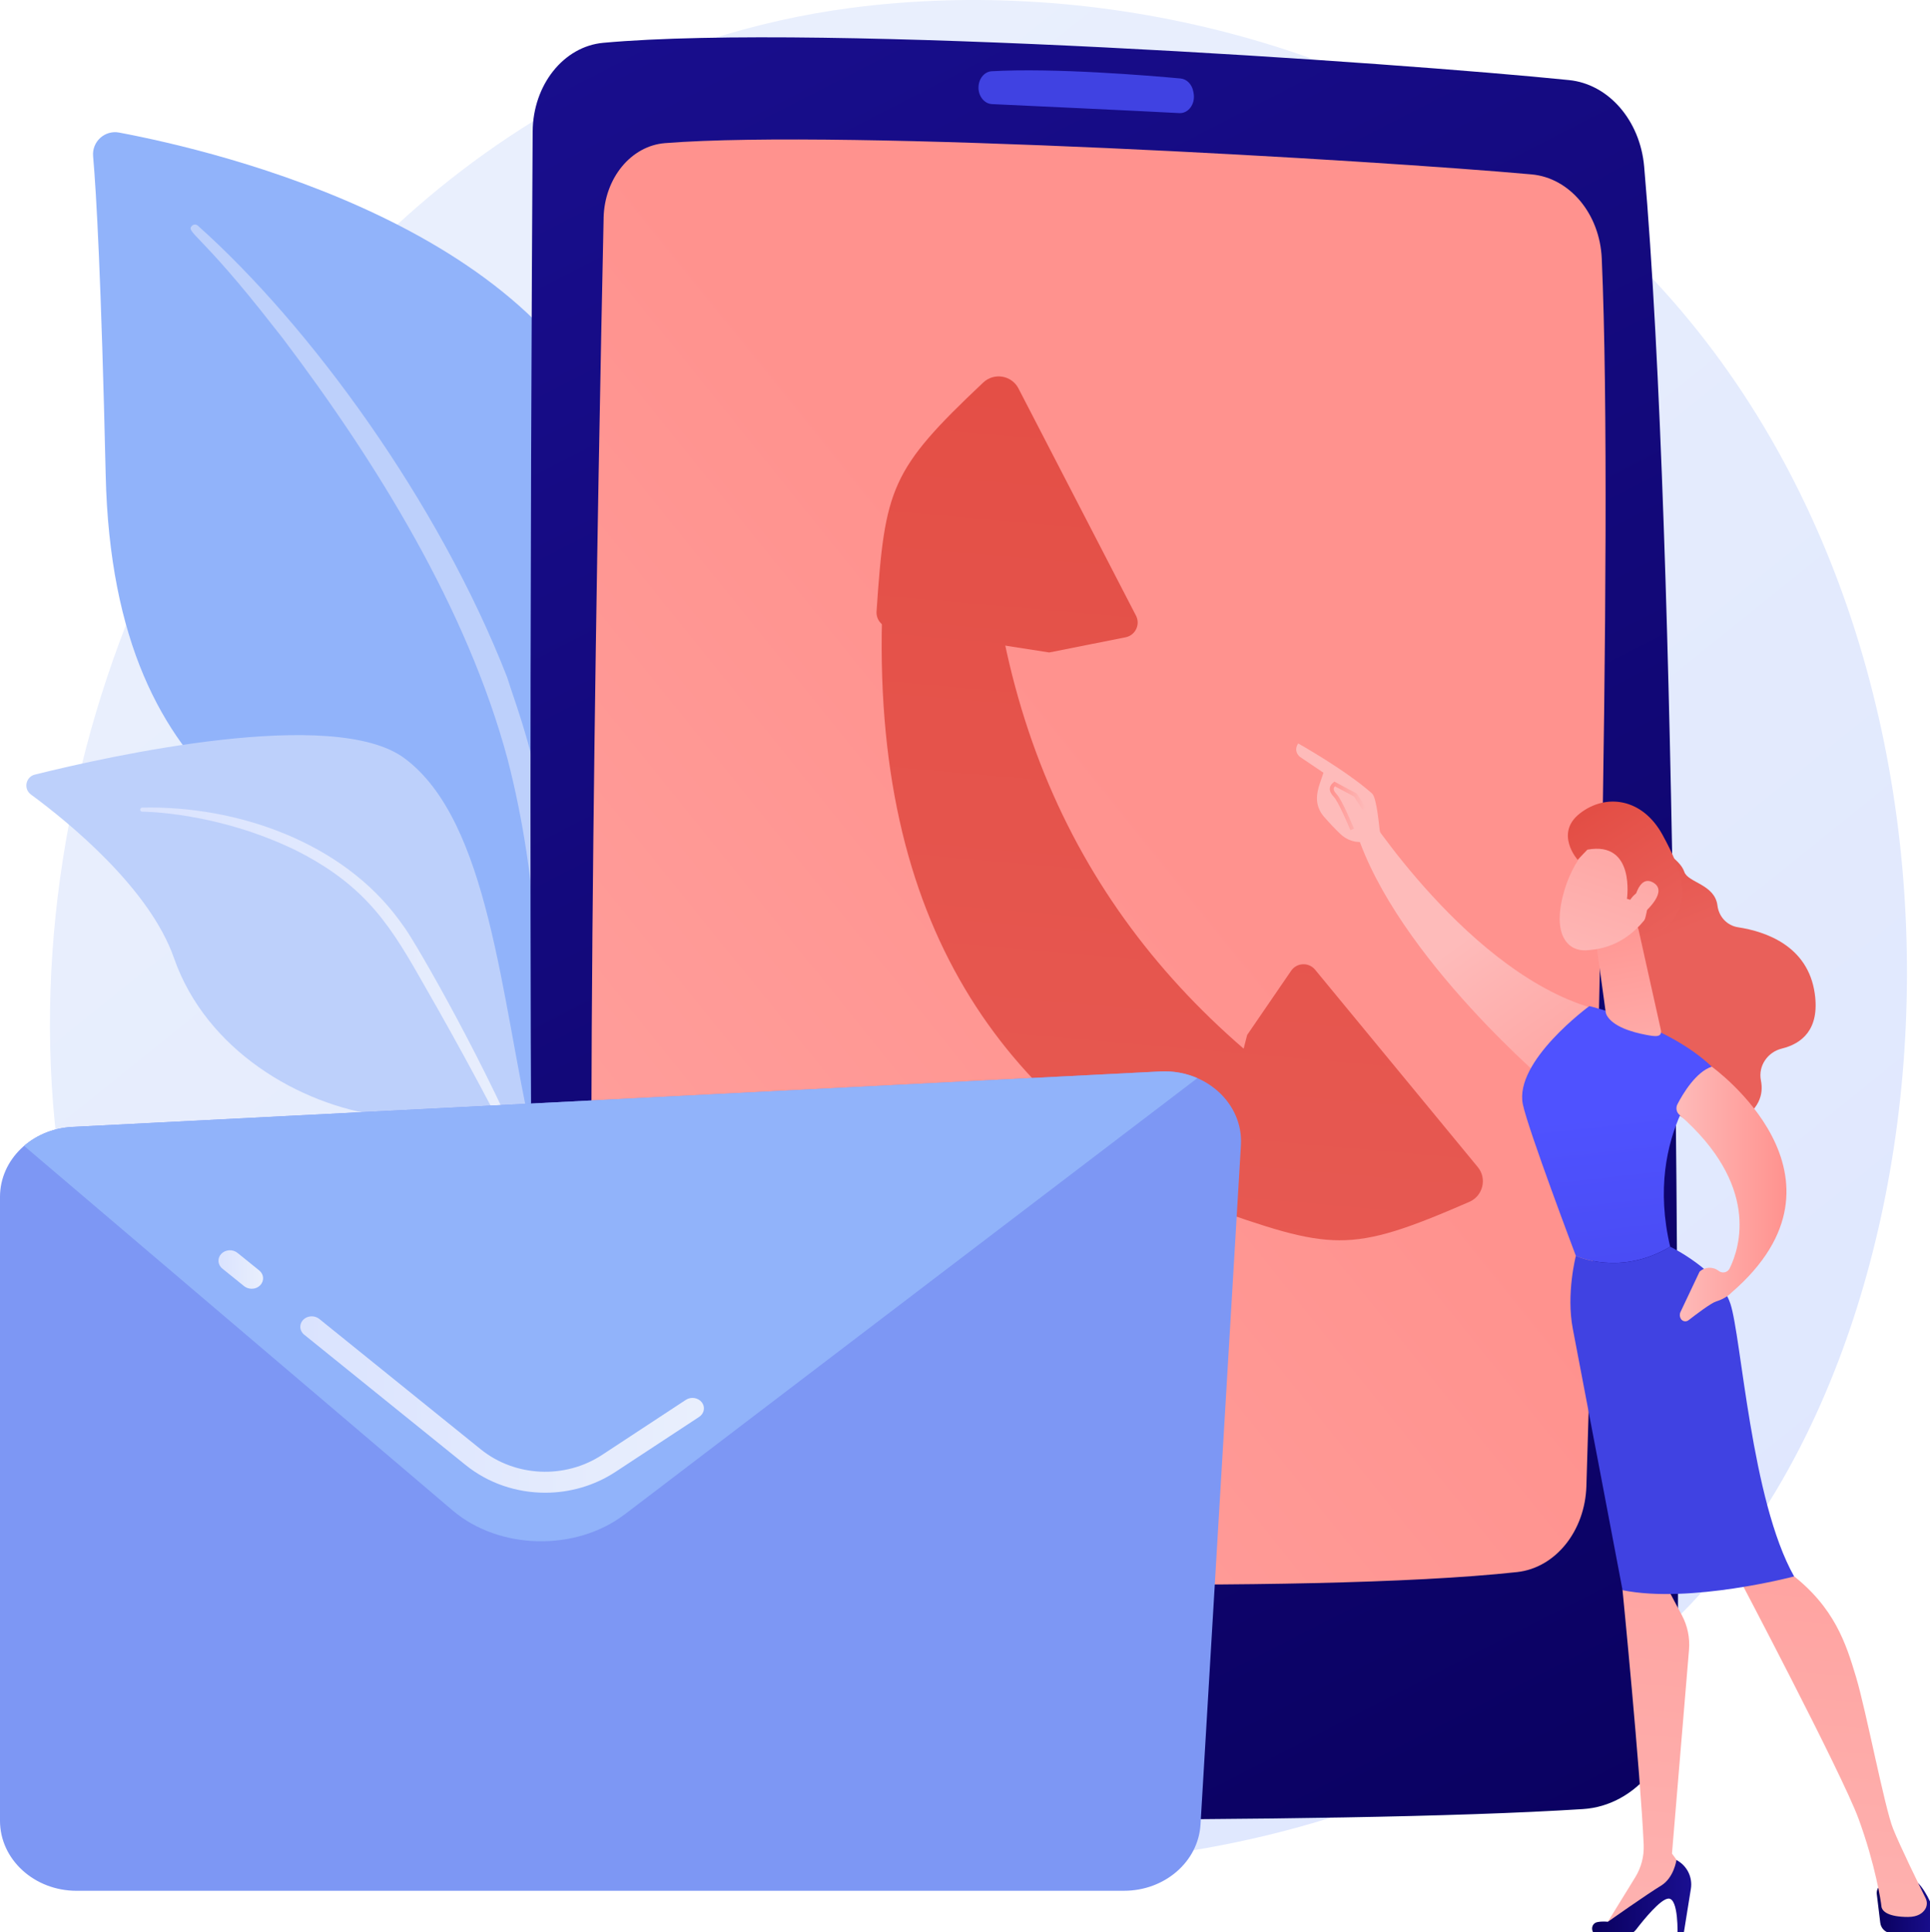 <?xml version="1.0" encoding="UTF-8"?>
<svg id="Warstwa_2" data-name="Warstwa 2" xmlns="http://www.w3.org/2000/svg" xmlns:xlink="http://www.w3.org/1999/xlink" viewBox="0 0 826.65 827.73">
  <defs>
    <style>
      .cls-1 {
        fill: url(#linear-gradient-2);
      }

      .cls-2 {
        fill: url(#linear-gradient-17);
      }

      .cls-3 {
        fill: url(#linear-gradient-15);
      }

      .cls-4 {
        fill: url(#linear-gradient-18);
      }

      .cls-5 {
        fill: url(#linear-gradient-14);
      }

      .cls-6 {
        fill: url(#linear-gradient-20);
      }

      .cls-7 {
        fill: url(#linear-gradient-6);
      }

      .cls-8 {
        fill: url(#linear-gradient-11);
      }

      .cls-9 {
        fill: url(#linear-gradient-10);
      }

      .cls-10 {
        fill: #91b3fa;
      }

      .cls-11 {
        fill: url(#linear-gradient-16);
      }

      .cls-12 {
        fill: #7d97f4;
      }

      .cls-13 {
        fill: url(#linear-gradient-21);
      }

      .cls-14 {
        fill: url(#linear-gradient-25);
      }

      .cls-15 {
        fill: url(#linear-gradient-5);
      }

      .cls-16 {
        fill: url(#linear-gradient-7);
      }

      .cls-17 {
        fill: url(#linear-gradient-24);
      }

      .cls-18 {
        fill: url(#linear-gradient-9);
      }

      .cls-19 {
        fill: url(#linear-gradient-22);
      }

      .cls-20 {
        fill: url(#linear-gradient-3);
      }

      .cls-21 {
        fill: url(#linear-gradient);
      }

      .cls-22 {
        fill: #bdd0fb;
      }

      .cls-23 {
        fill: url(#linear-gradient-23);
      }

      .cls-24 {
        fill: url(#linear-gradient-19);
      }

      .cls-25 {
        fill: url(#linear-gradient-4);
      }

      .cls-26 {
        fill: url(#linear-gradient-8);
      }

      .cls-27 {
        fill: url(#linear-gradient-12);
      }

      .cls-28 {
        fill: url(#linear-gradient-13);
      }
    </style>
    <linearGradient id="linear-gradient" x1="920.22" y1="1034.98" x2="209.15" y2="151.88" gradientUnits="userSpaceOnUse">
      <stop offset="0" stop-color="#dae3fe"/>
      <stop offset="1" stop-color="#e9effd"/>
    </linearGradient>
    <linearGradient id="linear-gradient-2" x1="60.05" y1="425.52" x2="227.88" y2="425.52" xlink:href="#linear-gradient"/>
    <linearGradient id="linear-gradient-3" x1="715.33" y1="908.01" x2="247.77" y2="-37.72" gradientTransform="translate(-25.23 -28.01) rotate(-.86)" gradientUnits="userSpaceOnUse">
      <stop offset="0" stop-color="#09005d"/>
      <stop offset="1" stop-color="#1a0f91"/>
    </linearGradient>
    <linearGradient id="linear-gradient-4" x1="-274.21" y1="964.23" x2="493.86" y2="346.17" gradientUnits="userSpaceOnUse">
      <stop offset="0" stop-color="#febbba"/>
      <stop offset="1" stop-color="#ff928e"/>
    </linearGradient>
    <linearGradient id="linear-gradient-5" x1="518.16" y1="-223.58" x2="467.16" y2="29.91" gradientUnits="userSpaceOnUse">
      <stop offset="0" stop-color="#4f52ff"/>
      <stop offset="1" stop-color="#4042e2"/>
    </linearGradient>
    <linearGradient id="linear-gradient-6" x1="973.88" y1="-412.71" x2="1054.25" y2="493.63" gradientTransform="translate(-509.31 120.52) rotate(10.05)" gradientUnits="userSpaceOnUse">
      <stop offset="0" stop-color="#e1473d"/>
      <stop offset="1" stop-color="#e9605a"/>
    </linearGradient>
    <linearGradient id="linear-gradient-7" x1="1081.51" y1="-422.25" x2="1161.87" y2="484.09" xlink:href="#linear-gradient-6"/>
    <linearGradient id="linear-gradient-8" x1="917.16" y1="-407.68" x2="997.52" y2="498.66" xlink:href="#linear-gradient-6"/>
    <linearGradient id="linear-gradient-9" x1="128.61" y1="601.68" x2="301.49" y2="601.68" xlink:href="#linear-gradient"/>
    <linearGradient id="linear-gradient-10" x1="93.57" y1="543.84" x2="112.68" y2="543.84" xlink:href="#linear-gradient"/>
    <linearGradient id="linear-gradient-11" x1="-2986.02" y1="320.82" x2="-2955.08" y2="398.44" gradientTransform="translate(3676.74)" xlink:href="#linear-gradient-6"/>
    <linearGradient id="linear-gradient-12" x1="-3168.74" y1="416.53" x2="-3111.58" y2="546.59" gradientTransform="translate(3641.31 -676.17) rotate(-12.16)" xlink:href="#linear-gradient-4"/>
    <linearGradient id="linear-gradient-13" x1="-2872.91" y1="817.73" x2="-2846.68" y2="817.73" gradientTransform="translate(3676.74)" xlink:href="#linear-gradient-3"/>
    <linearGradient id="linear-gradient-14" x1="-2983.78" y1="921.19" x2="-2946.02" y2="479.9" gradientTransform="translate(3676.74)" xlink:href="#linear-gradient-4"/>
    <linearGradient id="linear-gradient-15" x1="-2994.81" y1="812.94" x2="-2952.36" y2="812.94" gradientTransform="translate(3676.74)" xlink:href="#linear-gradient-3"/>
    <linearGradient id="linear-gradient-16" x1="-2907.83" y1="927.76" x2="-2870.06" y2="486.35" gradientTransform="translate(3676.74)" xlink:href="#linear-gradient-4"/>
    <linearGradient id="linear-gradient-17" x1="-2982.85" y1="476.18" x2="-2963.97" y2="651.34" gradientTransform="translate(3676.74)" xlink:href="#linear-gradient-5"/>
    <linearGradient id="linear-gradient-18" x1="1064.87" y1="236.82" x2="794.84" y2="527.85" xlink:href="#linear-gradient-5"/>
    <linearGradient id="linear-gradient-19" x1="708.9" y1="486.53" x2="689.9" y2="386.53" xlink:href="#linear-gradient-4"/>
    <linearGradient id="linear-gradient-20" x1="-2958.69" y1="511.5" x2="-2911.57" y2="511.5" gradientTransform="translate(3676.74)" xlink:href="#linear-gradient-4"/>
    <linearGradient id="linear-gradient-21" x1="-3119.32" y1="442.41" x2="-3057.43" y2="332.27" gradientTransform="translate(3649.97 -616.32) rotate(-11.2)" xlink:href="#linear-gradient-4"/>
    <linearGradient id="linear-gradient-22" x1="-3106.01" y1="346.5" x2="-3075.07" y2="424.12" gradientTransform="translate(3649.97 -616.32) rotate(-11.2)" xlink:href="#linear-gradient-6"/>
    <linearGradient id="linear-gradient-23" x1="-3106.14" y1="449.81" x2="-3044.26" y2="339.68" gradientTransform="translate(3649.97 -616.32) rotate(-11.2)" xlink:href="#linear-gradient-4"/>
    <linearGradient id="linear-gradient-24" x1="-3189.17" y1="400.71" x2="-3132.01" y2="530.77" gradientTransform="translate(3641.31 -676.17) rotate(-12.16)" xlink:href="#linear-gradient-4"/>
    <linearGradient id="linear-gradient-25" x1="-3142.44" y1="345.23" x2="-3127.04" y2="345.23" gradientTransform="translate(-2557.45) rotate(-180) scale(1 -1)" xlink:href="#linear-gradient-4"/>
  </defs>
  <g id="Metaphor_illustration" data-name="Metaphor illustration">
    <g>
      <path class="cls-21" d="M724.6,686.72c-16.33,17.19-31.79,28.28-44,37.04-143.53,102.98-313.35,72.96-349.45,65.63-53.3-10.83-156.32-31.75-230.81-119.34C-12.35,537.53,5.2,328.74,92.61,190.92,108.6,165.71,193.06,25.79,364.71,3.35c103.89-13.58,224.98,13.81,312.68,87.28,184.08,154.22,170.98,465.78,47.2,596.08Z"/>
      <g>
        <g>
          <path class="cls-10" d="M225.52,516.74s2.37-99.81-43.6-126.52c-45.97-26.71-133.38-43.41-136.65-186.73-1.92-83.9-3.99-120.59-5.39-136.58-.54-6.24,5-11.28,11.16-10.12,43.54,8.2,184.97,41.96,214.63,138.5,35.15,114.45-40.15,321.45-40.15,321.45Z"/>
          <path class="cls-22" d="M84.72,96.66c47.79,42.62,103.05,118.06,132.51,193.49,3.78,12.43,14.84,38.87,19.64,85.84,4.29,39.18,2.16,80.58-3.04,107.98-.33,1.73-2,2.87-3.73,2.54-2.98-.57-2.58-3.77-2.56-3.67,5.94-46.82,3.47-105.09-10.14-157.68-17.39-64.56-56.18-127.16-96.29-180.25l-4.13-5.23c-31.08-39.92-37.63-40.21-34.72-42.99,.69-.66,1.76-.66,2.46-.04Z"/>
        </g>
        <g>
          <path class="cls-22" d="M320.36,689.34c6.4,2.65-63.79-74.9-92.36-201.91-13.46-59.85-18.43-135.6-54.74-162.59-30.22-22.46-126.79-.88-158.33,6.99-3.94,.98-4.96,6.11-1.69,8.52,16.13,11.88,50.81,40.1,61.3,70.11,13.82,39.56,53.75,62.73,88.48,67.47,34.72,4.74,54.23,10.25,74.43,64,20.21,53.75,64.72,139.89,82.91,147.41Z"/>
          <path class="cls-1" d="M60.91,345.97c40.83-.9,85.73,14.88,110.14,48.3l2.31,3.19c5.33,7.49,36.29,61.16,54.45,106.12,.23,.56-.04,1.2-.61,1.43-.95,.38-1.51-.66-1.41-.57-12.27-25.28-29.6-57.21-43.31-81.04-14.73-26.02-24.99-43.62-55.78-59.14-34.23-16.65-65.9-16.56-65.81-16.54-.48-.02-.86-.43-.84-.91,.02-.47,.4-.83,.86-.84Z"/>
        </g>
      </g>
      <g>
        <g>
          <path class="cls-20" d="M228.15,56.38c-.75,122.13-2.82,543.4,3.42,692.59,.66,15.8,11.69,28.33,25.21,28.65,66.88,1.56,312.02,4.36,421.27-2.64,22.76-1.46,40.54-23.31,40.61-49.98,.35-128.19-.05-488.71-14.44-653.65-1.73-19.76-15.23-35.32-32.15-37.04-72.92-7.43-319.33-24.56-413.68-15.97-17.02,1.55-30.12,18.07-30.24,38.04Z"/>
          <path class="cls-25" d="M258.54,93.39c-2.12,98.6-8.55,426.62-3.13,547.79,.79,17.71,12.95,31.86,28.09,32.67,62.36,3.33,275.03,9.54,366.28-.39,16.43-1.79,29.11-17.55,29.7-36.84,3.12-100.61,11.83-406.08,6.58-525.9-.84-19.11-13.73-34.54-30.05-36.01-67.5-6.07-293.59-19.52-371.16-13.4-14.56,1.15-25.95,15-26.32,32.07Z"/>
          <path class="cls-15" d="M419.1,37.65h0c.06,3.75,2.6,6.8,5.8,6.95,15.8,.73,60.32,2.8,80.22,3.85,3.92,.21,6.94-3.96,6.13-8.46l-.14-.77c-.55-3.07-2.77-5.35-5.44-5.6-13.46-1.24-54.06-4.62-80.9-3.1-3.23,.18-5.72,3.35-5.66,7.13Z"/>
        </g>
        <g>
          <path class="cls-7" d="M377.97,258.99c-5.32,138.35,52.4,213.85,140.68,258.92l61.56-33.76c-91.11-57.11-147.5-139.89-156.81-257.52l-45.43,32.36Z"/>
          <path class="cls-16" d="M515.57,516.3c55.17,19.4,61.83,21.14,113.78-1.44,5.82-2.53,7.66-9.97,3.63-14.87l-69.7-84.58c-2.72-3.3-7.85-3.08-10.27,.46l-18.84,27.5-18.59,72.93Z"/>
          <path class="cls-26" d="M375.44,261.96c3.59-52.92,5.93-60.58,45.69-98.09,4.62-4.36,12.18-3.12,15.09,2.52l50.34,97.35c1.97,3.8-.26,8.43-4.46,9.27l-32.7,6.5-68.52-10.69c-3.31-.52-5.67-3.52-5.44-6.86Z"/>
        </g>
      </g>
      <g>
        <g>
          <path class="cls-12" d="M481.45,809.99H32.8c-18.11,0-32.8-13.43-32.8-30v-267.27c0-15.92,13.59-29.07,30.97-29.96l465.97-23.76c19.51-.99,35.64,13.74,34.57,31.59l-17.31,291.02c-.95,15.91-15.33,28.37-32.75,28.37Z"/>
          <path class="cls-10" d="M267.6,648.72l245.25-186.86c-4.78-2.09-10.2-3.15-15.91-2.86L30.97,482.76c-8.01,.41-15.22,3.43-20.66,8.12l183.55,156.16c19.93,16.95,52.71,17.7,73.74,1.67Z"/>
        </g>
        <path class="cls-18" d="M233.51,639.46c-12.19,0-24.33-3.99-34.08-11.87l-69.16-55.85c-2.03-1.64-2.22-4.47-.43-6.33,1.79-1.86,4.89-2.03,6.92-.39l69.16,55.85c14.69,11.86,36.07,12.84,51.98,2.38l35.84-23.56c2.21-1.45,5.26-.98,6.84,1.02,1.58,2.01,1.08,4.81-1.12,6.26l-35.84,23.56c-9.09,5.97-19.62,8.93-30.11,8.93Z"/>
        <path class="cls-9" d="M107.78,552.08c-1.15,0-2.31-.37-3.24-1.12l-9.31-7.52c-2.03-1.64-2.22-4.47-.43-6.33,1.79-1.86,4.89-2.03,6.92-.39l9.31,7.52c2.03,1.64,2.22,4.47,.43,6.33-.97,1-2.32,1.52-3.68,1.52Z"/>
      </g>
      <g>
        <path class="cls-8" d="M709.06,362.57s10.43,5.07,12.35,10.9c1.54,4.68,13.07,5.28,14.21,14.48,.59,4.75,4.1,8.55,8.83,9.28,11.78,1.81,29.93,7.92,32.84,28.38,2.22,15.61-5.74,21.53-14.09,23.58-6.13,1.5-10.21,7.47-8.97,13.66,1.19,5.94-.58,12.81-10.88,18.24-23.06,12.17-46.09-28.83-46.09-28.83l-4.72-71.59,16.52-18.1Z"/>
        <path class="cls-27" d="M583.58,345.6s46.05,72.83,100.8,86.9c0,0-10.67,30.39-18.9,33.87,0,0-67.36-56.21-84.67-110.42l2.78-10.35Z"/>
        <path class="cls-28" d="M803.86,811.43l1.49,12.27c.28,2.33,2.12,4.17,4.44,4.43,3.93,.45,10.24,.91,16.42,.26,2.71-.29,4.47-3.03,3.64-5.63-1.51-4.74-4.26-11.85-8.23-16.03h-13.61c-2.52,0-4.47,2.2-4.16,4.7Z"/>
        <path class="cls-5" d="M697.26,667.72l-2.3,13.51s7.69,77.92,9.06,109.08c.21,4.89-1.05,9.72-3.61,13.88l-13.38,21.72,33.99-20.06,.68-4.15-5.56-7.65,7.29-87.29c.43-5.13-.63-10.27-3.05-14.81l-7.03-13.21-16.09-11.03Z"/>
        <path class="cls-3" d="M684.8,829.06h10.85c2.03,0,3.95-.93,5.18-2.54,3.38-4.39,10.39-12.97,13.74-13.19,4.51-.3,3.93,15.73,3.93,15.73h2.53l3.2-19.92c.81-5.01-1.69-9.98-6.19-12.33,0,0-1.03,7.62-6.62,11-5.59,3.37-22.75,15.45-22.75,15.45,0,0-2.1-.3-4.41,.12-3.42,.62-2.94,5.69,.53,5.69Z"/>
        <path class="cls-11" d="M743.82,674.14s45.06,85.48,52.23,105c7.16,19.52,9.67,35.8,9.77,37.34,.15,2.41,3.15,4.72,11.41,4.72,4.26,0,6.35-1.71,7.37-3.36,.87-1.41,.92-3.18,.18-4.66-2.61-5.28-10.88-22.13-13.94-29.78-3.66-9.13-11.53-50.5-15.84-64.89s-9.19-29.99-27.99-44.36c0,0-12.9-12.63-23.19,0Z"/>
        <path class="cls-2" d="M715.36,534.07c-11.62-49.26,17.82-77.12,17.82-77.12-18.58-17.84-52.44-25.95-52.44-25.95,0,0-32.31,23.62-28.47,42.1,2.25,10.83,22.71,64.9,22.71,64.9,0,0,18.92,8.95,40.38-3.93Z"/>
        <path class="cls-4" d="M741.13,558.45c-4.73-14.25-25.77-24.39-25.77-24.39-21.46,12.89-40.38,3.93-40.38,3.93,0,0-4.24,16.22-1.31,31.29,2.93,15.07,21.3,111.94,21.3,111.94,28.95,5.87,73.48-5.9,73.48-5.9-18.44-32.74-22.58-102.62-27.31-116.87Z"/>
        <path class="cls-24" d="M701.86,398.45l9.45,42.45c.9,3.74-2.5,3.13-6.28,2.41-6.19-1.17-14.17-3.57-16.84-8.39-.27-.49-.41-1.04-.48-1.6l-4.06-29.44c-.32-2.34,.94-4.6,3.1-5.56l7.84-3.47c3.02-1.34,6.51,.38,7.28,3.59Z"/>
        <path class="cls-6" d="M733.18,456.95s65.96,47.19,8.44,96.78c0,0-2.19,2.48-6.51,3.77-2.18,.65-8.62,5.53-11.89,8.07-1.05,.82-2.57,.54-3.27-.59-.55-.88-.62-1.99-.17-2.93l8.17-17.27c2.27-2.12,5.74-2.27,8.18-.35,1.56,1.22,3.84,.71,4.71-1.07,4.45-9.06,12.84-35.7-21.53-65.8-1.29-1.13-1.62-3-.83-4.53,2.41-4.64,7.94-13.85,14.7-16.09Z"/>
        <g>
          <path class="cls-13" d="M683.76,359.75s-10.06,6.81-14.39,24.16c-4.32,17.34,2.7,23.57,9.9,23.19,7.2-.38,17.64-2.61,26.69-15.05,9.05-12.44-9.03-40.61-22.21-32.29Z"/>
          <path class="cls-19" d="M696.85,385.04s3.69-24.85-16.95-21.05l-4.17,4.34s-10.1-11.37,1.08-19.97c11.18-8.6,26.69-6.4,35.27,9.26,8.58,15.65,11.7,26.65,4.5,36.38-7.19,9.73-12.6,1.38-12.6,1.38,0,0,3.3-8.42,.56-12.03-2.74-3.61-6.27,2.1-6.27,2.1l-1.42-.41Z"/>
          <path class="cls-23" d="M699.67,387.17s1.82-12.79,8.35-9.13c6.53,3.66-2.35,11.94-5.92,14.77l-2.44-5.63Z"/>
        </g>
        <g>
          <path class="cls-17" d="M583.89,360.59c-.14,1.5,5.45,2.54,7.23-3.86-.49-2.78-1.36-14.96-3.49-16.85-11.36-10.08-31.6-21.41-31.6-21.41-2.26,3.46,.71,5.73,.71,5.73l10.11,6.82c-1.05,3.49-2.59,6.58-2.77,10.57-.13,3.02,.98,5.98,2.99,8.27,2.01,2.3,4.72,5.27,7.16,7.52,4.62,4.26,9.67,3.22,9.67,3.22Z"/>
          <path class="cls-14" d="M578.4,355.63l1.54-.64c-.21-.5-5.06-12.29-7.4-14.74-.89-.93-1.32-1.73-1.28-2.37,.02-.35,.19-.69,.52-1.04l8.18,4.37,3.61,5.66,1.41-.9-3.85-6.02-9.58-5.12-.43,.35c-.97,.79-1.47,1.64-1.53,2.6-.07,1.14,.5,2.33,1.74,3.63,1.77,1.85,5.7,10.89,7.07,14.22Z"/>
        </g>
      </g>
    </g>
  </g>
</svg>